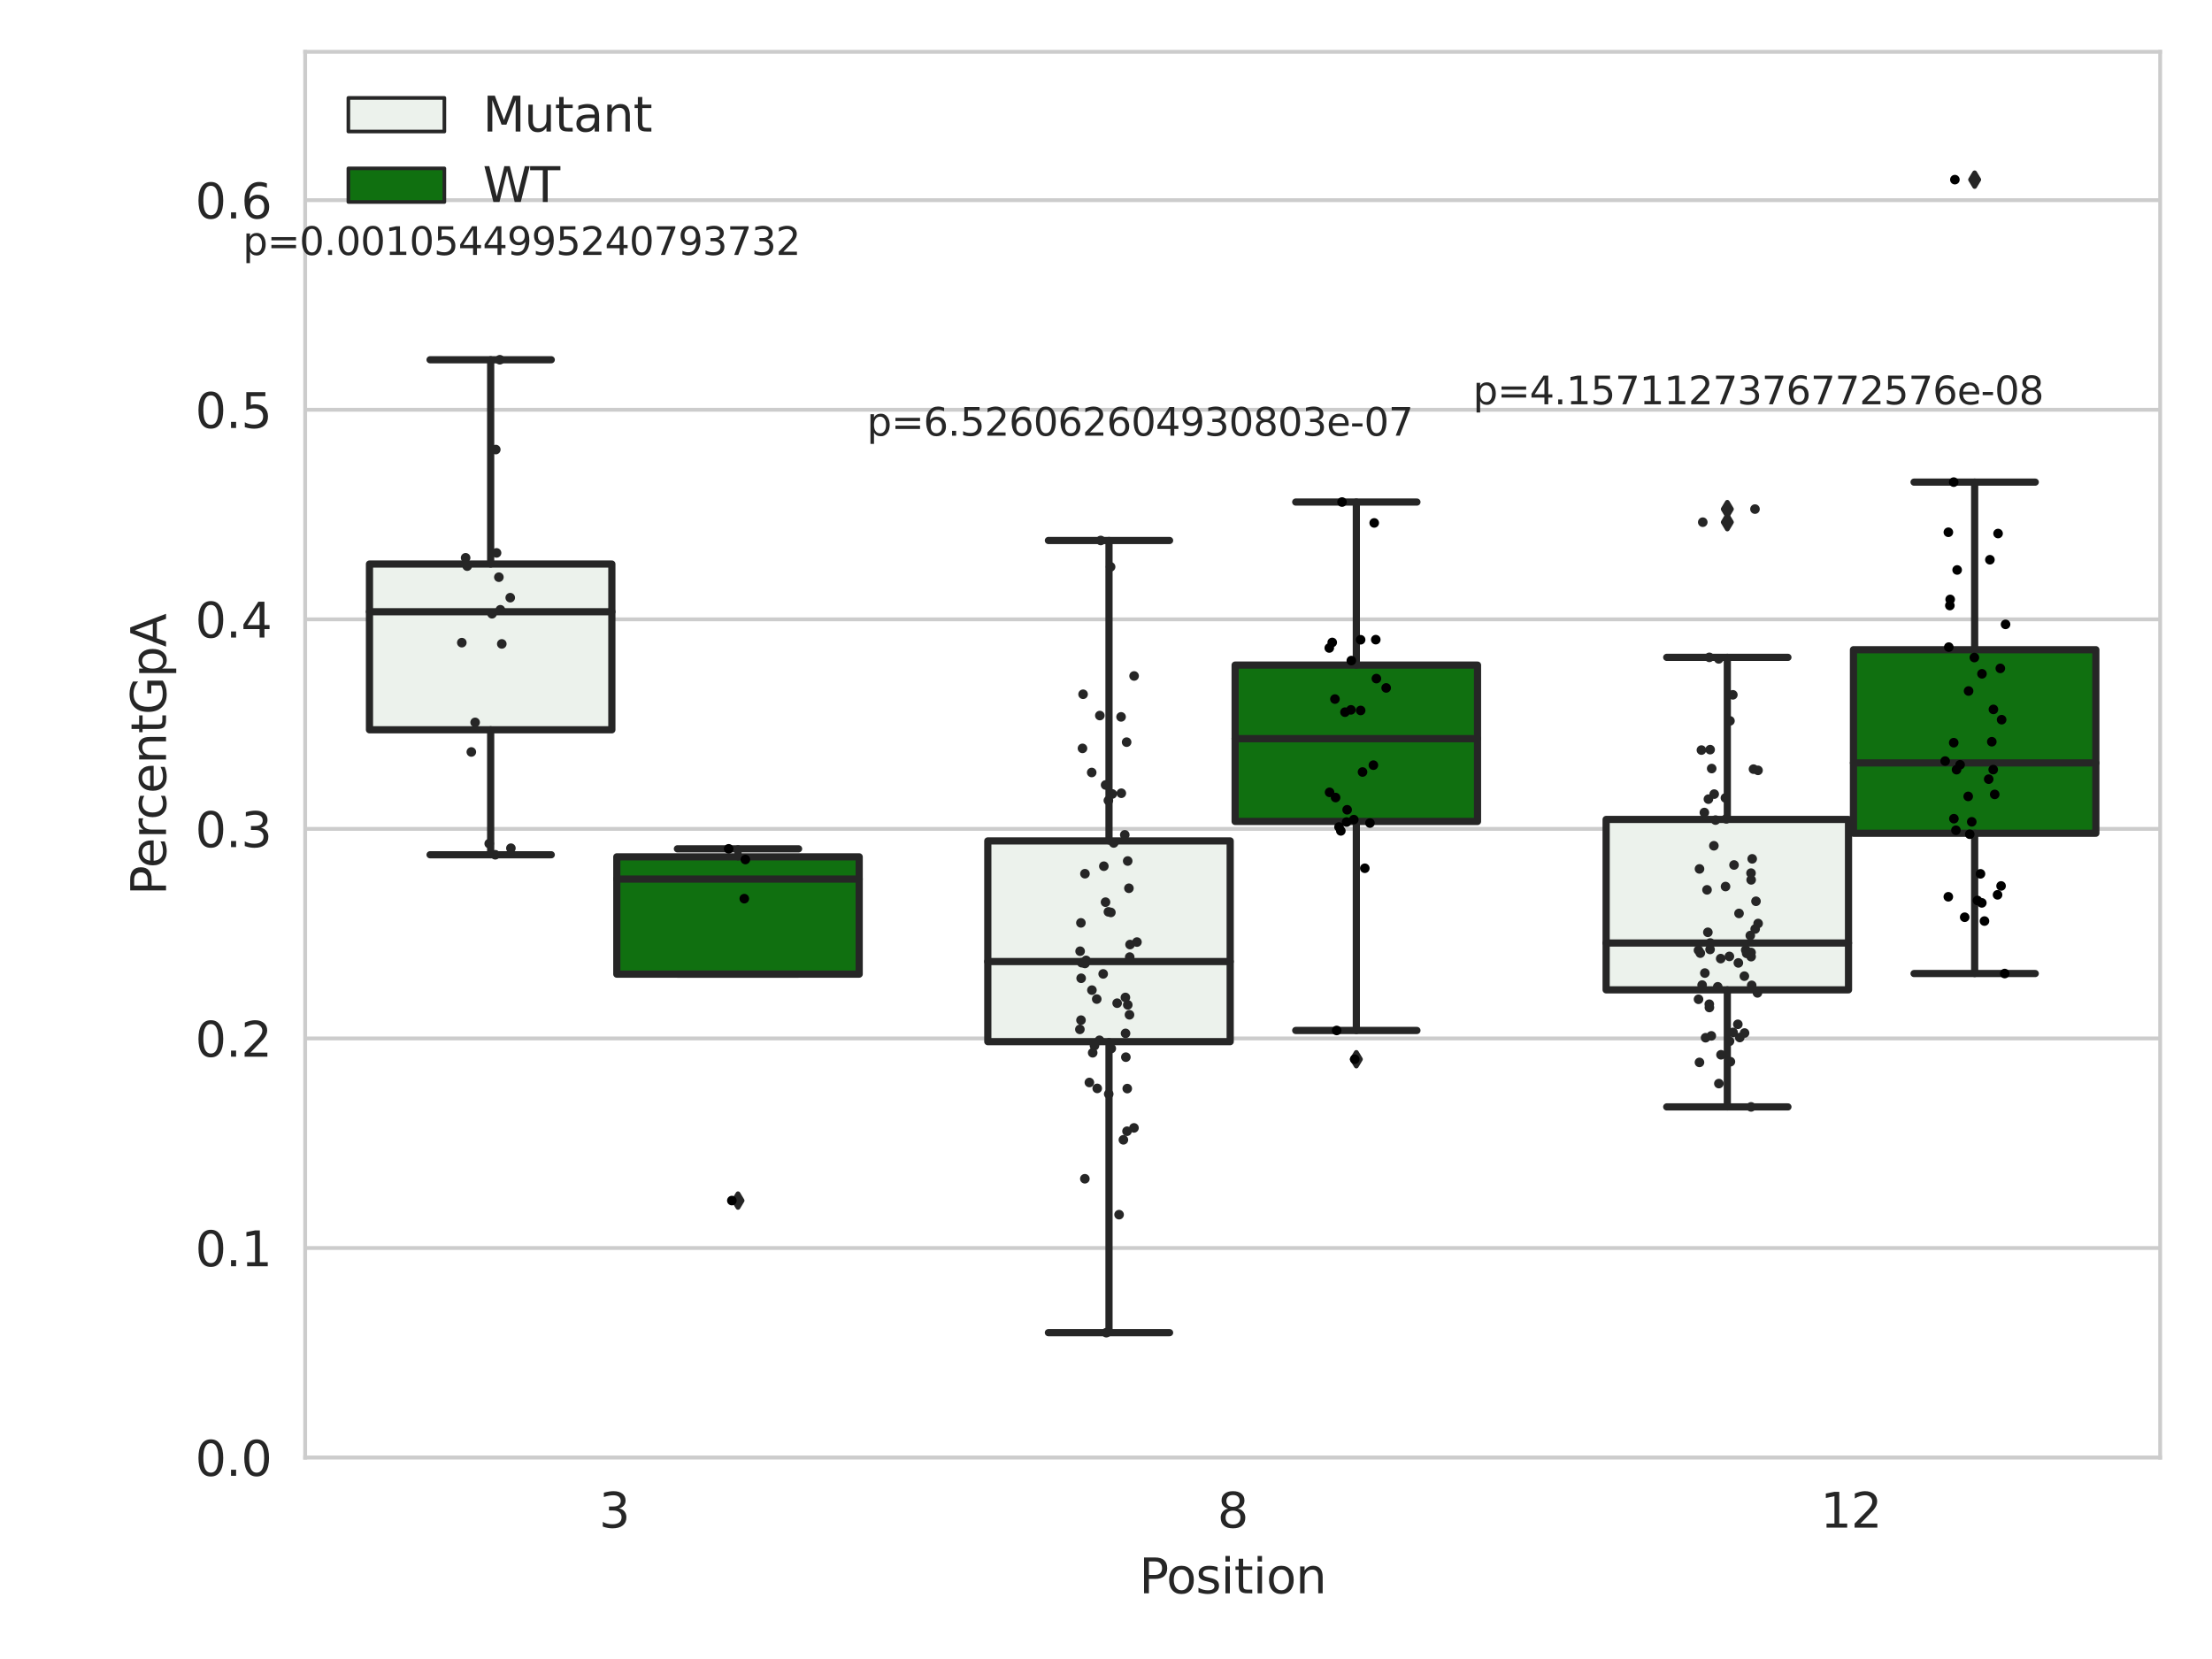 <?xml version="1.0" encoding="utf-8" standalone="no"?>
<!DOCTYPE svg PUBLIC "-//W3C//DTD SVG 1.1//EN"
  "http://www.w3.org/Graphics/SVG/1.1/DTD/svg11.dtd">
<svg xmlns:xlink="http://www.w3.org/1999/xlink" width="460.8pt" height="345.6pt" viewBox="0 0 460.8 345.6" xmlns="http://www.w3.org/2000/svg" version="1.1">
 <defs>
  <style type="text/css">*{stroke-linejoin: round; stroke-linecap: butt}</style>
 </defs>
 <g id="figure_1">
  <g id="patch_1">
   <path d="M 0 345.6 
L 460.8 345.6 
L 460.8 0 
L 0 0 
z
" style="fill: #ffffff"/>
  </g>
  <g id="axes_1">
   <g id="patch_2">
    <path d="M 63.571 303.64 
L 450 303.64 
L 450 10.8 
L 63.571 10.8 
z
" style="fill: #ffffff"/>
   </g>
   <g id="matplotlib.axis_1">
    <g id="xtick_1">
     <g id="text_1">
      <!-- 3 -->
      <g style="fill: #262626" transform="translate(124.795 318.238) scale(0.1 -0.1)">
       <defs>
        <path id="DejaVuSans-33" d="M 2597 2516 
Q 3050 2419 3304 2112 
Q 3559 1806 3559 1356 
Q 3559 666 3084 287 
Q 2609 -91 1734 -91 
Q 1441 -91 1130 -33 
Q 819 25 488 141 
L 488 750 
Q 750 597 1062 519 
Q 1375 441 1716 441 
Q 2309 441 2620 675 
Q 2931 909 2931 1356 
Q 2931 1769 2642 2001 
Q 2353 2234 1838 2234 
L 1294 2234 
L 1294 2753 
L 1863 2753 
Q 2328 2753 2575 2939 
Q 2822 3125 2822 3475 
Q 2822 3834 2567 4026 
Q 2313 4219 1838 4219 
Q 1578 4219 1281 4162 
Q 984 4106 628 3988 
L 628 4550 
Q 988 4650 1302 4700 
Q 1616 4750 1894 4750 
Q 2613 4750 3031 4423 
Q 3450 4097 3450 3541 
Q 3450 3153 3228 2886 
Q 3006 2619 2597 2516 
z
" transform="scale(0.016)"/>
       </defs>
       <use xlink:href="#DejaVuSans-33"/>
      </g>
     </g>
    </g>
    <g id="xtick_2">
     <g id="text_2">
      <!-- 8 -->
      <g style="fill: #262626" transform="translate(253.604 318.238) scale(0.1 -0.1)">
       <defs>
        <path id="DejaVuSans-38" d="M 2034 2216 
Q 1584 2216 1326 1975 
Q 1069 1734 1069 1313 
Q 1069 891 1326 650 
Q 1584 409 2034 409 
Q 2484 409 2743 651 
Q 3003 894 3003 1313 
Q 3003 1734 2745 1975 
Q 2488 2216 2034 2216 
z
M 1403 2484 
Q 997 2584 770 2862 
Q 544 3141 544 3541 
Q 544 4100 942 4425 
Q 1341 4750 2034 4750 
Q 2731 4750 3128 4425 
Q 3525 4100 3525 3541 
Q 3525 3141 3298 2862 
Q 3072 2584 2669 2484 
Q 3125 2378 3379 2068 
Q 3634 1759 3634 1313 
Q 3634 634 3220 271 
Q 2806 -91 2034 -91 
Q 1263 -91 848 271 
Q 434 634 434 1313 
Q 434 1759 690 2068 
Q 947 2378 1403 2484 
z
M 1172 3481 
Q 1172 3119 1398 2916 
Q 1625 2713 2034 2713 
Q 2441 2713 2670 2916 
Q 2900 3119 2900 3481 
Q 2900 3844 2670 4047 
Q 2441 4250 2034 4250 
Q 1625 4250 1398 4047 
Q 1172 3844 1172 3481 
z
" transform="scale(0.016)"/>
       </defs>
       <use xlink:href="#DejaVuSans-38"/>
      </g>
     </g>
    </g>
    <g id="xtick_3">
     <g id="text_3">
      <!-- 12 -->
      <g style="fill: #262626" transform="translate(379.233 318.238) scale(0.1 -0.1)">
       <defs>
        <path id="DejaVuSans-31" d="M 794 531 
L 1825 531 
L 1825 4091 
L 703 3866 
L 703 4441 
L 1819 4666 
L 2450 4666 
L 2450 531 
L 3481 531 
L 3481 0 
L 794 0 
L 794 531 
z
" transform="scale(0.016)"/>
        <path id="DejaVuSans-32" d="M 1228 531 
L 3431 531 
L 3431 0 
L 469 0 
L 469 531 
Q 828 903 1448 1529 
Q 2069 2156 2228 2338 
Q 2531 2678 2651 2914 
Q 2772 3150 2772 3378 
Q 2772 3750 2511 3984 
Q 2250 4219 1831 4219 
Q 1534 4219 1204 4116 
Q 875 4013 500 3803 
L 500 4441 
Q 881 4594 1212 4672 
Q 1544 4750 1819 4750 
Q 2544 4750 2975 4387 
Q 3406 4025 3406 3419 
Q 3406 3131 3298 2873 
Q 3191 2616 2906 2266 
Q 2828 2175 2409 1742 
Q 1991 1309 1228 531 
z
" transform="scale(0.016)"/>
       </defs>
       <use xlink:href="#DejaVuSans-31"/>
       <use xlink:href="#DejaVuSans-32" x="63.623"/>
      </g>
     </g>
    </g>
    <g id="text_4">
     <!-- Position -->
     <g style="fill: #262626" transform="translate(237.322 331.917) scale(0.1 -0.1)">
      <defs>
       <path id="DejaVuSans-50" d="M 1259 4147 
L 1259 2394 
L 2053 2394 
Q 2494 2394 2734 2622 
Q 2975 2850 2975 3272 
Q 2975 3691 2734 3919 
Q 2494 4147 2053 4147 
L 1259 4147 
z
M 628 4666 
L 2053 4666 
Q 2838 4666 3239 4311 
Q 3641 3956 3641 3272 
Q 3641 2581 3239 2228 
Q 2838 1875 2053 1875 
L 1259 1875 
L 1259 0 
L 628 0 
L 628 4666 
z
" transform="scale(0.016)"/>
       <path id="DejaVuSans-6f" d="M 1959 3097 
Q 1497 3097 1228 2736 
Q 959 2375 959 1747 
Q 959 1119 1226 758 
Q 1494 397 1959 397 
Q 2419 397 2687 759 
Q 2956 1122 2956 1747 
Q 2956 2369 2687 2733 
Q 2419 3097 1959 3097 
z
M 1959 3584 
Q 2709 3584 3137 3096 
Q 3566 2609 3566 1747 
Q 3566 888 3137 398 
Q 2709 -91 1959 -91 
Q 1206 -91 779 398 
Q 353 888 353 1747 
Q 353 2609 779 3096 
Q 1206 3584 1959 3584 
z
" transform="scale(0.016)"/>
       <path id="DejaVuSans-73" d="M 2834 3397 
L 2834 2853 
Q 2591 2978 2328 3040 
Q 2066 3103 1784 3103 
Q 1356 3103 1142 2972 
Q 928 2841 928 2578 
Q 928 2378 1081 2264 
Q 1234 2150 1697 2047 
L 1894 2003 
Q 2506 1872 2764 1633 
Q 3022 1394 3022 966 
Q 3022 478 2636 193 
Q 2250 -91 1575 -91 
Q 1294 -91 989 -36 
Q 684 19 347 128 
L 347 722 
Q 666 556 975 473 
Q 1284 391 1588 391 
Q 1994 391 2212 530 
Q 2431 669 2431 922 
Q 2431 1156 2273 1281 
Q 2116 1406 1581 1522 
L 1381 1569 
Q 847 1681 609 1914 
Q 372 2147 372 2553 
Q 372 3047 722 3315 
Q 1072 3584 1716 3584 
Q 2034 3584 2315 3537 
Q 2597 3491 2834 3397 
z
" transform="scale(0.016)"/>
       <path id="DejaVuSans-69" d="M 603 3500 
L 1178 3500 
L 1178 0 
L 603 0 
L 603 3500 
z
M 603 4863 
L 1178 4863 
L 1178 4134 
L 603 4134 
L 603 4863 
z
" transform="scale(0.016)"/>
       <path id="DejaVuSans-74" d="M 1172 4494 
L 1172 3500 
L 2356 3500 
L 2356 3053 
L 1172 3053 
L 1172 1153 
Q 1172 725 1289 603 
Q 1406 481 1766 481 
L 2356 481 
L 2356 0 
L 1766 0 
Q 1100 0 847 248 
Q 594 497 594 1153 
L 594 3053 
L 172 3053 
L 172 3500 
L 594 3500 
L 594 4494 
L 1172 4494 
z
" transform="scale(0.016)"/>
       <path id="DejaVuSans-6e" d="M 3513 2113 
L 3513 0 
L 2938 0 
L 2938 2094 
Q 2938 2591 2744 2837 
Q 2550 3084 2163 3084 
Q 1697 3084 1428 2787 
Q 1159 2491 1159 1978 
L 1159 0 
L 581 0 
L 581 3500 
L 1159 3500 
L 1159 2956 
Q 1366 3272 1645 3428 
Q 1925 3584 2291 3584 
Q 2894 3584 3203 3211 
Q 3513 2838 3513 2113 
z
" transform="scale(0.016)"/>
      </defs>
      <use xlink:href="#DejaVuSans-50"/>
      <use xlink:href="#DejaVuSans-6f" x="56.678"/>
      <use xlink:href="#DejaVuSans-73" x="117.859"/>
      <use xlink:href="#DejaVuSans-69" x="169.959"/>
      <use xlink:href="#DejaVuSans-74" x="197.742"/>
      <use xlink:href="#DejaVuSans-69" x="236.951"/>
      <use xlink:href="#DejaVuSans-6f" x="264.734"/>
      <use xlink:href="#DejaVuSans-6e" x="325.916"/>
     </g>
    </g>
   </g>
   <g id="matplotlib.axis_2">
    <g id="ytick_1">
     <g id="line2d_1">
      <path d="M 63.571 303.64 
L 450 303.64 
" clip-path="url(#pd34f362d8b)" style="fill: none; stroke: #cccccc; stroke-width: 0.8; stroke-linecap: round"/>
     </g>
     <g id="text_5">
      <!-- 0.0 -->
      <g style="fill: #262626" transform="translate(40.668 307.439) scale(0.1 -0.1)">
       <defs>
        <path id="DejaVuSans-30" d="M 2034 4250 
Q 1547 4250 1301 3770 
Q 1056 3291 1056 2328 
Q 1056 1369 1301 889 
Q 1547 409 2034 409 
Q 2525 409 2770 889 
Q 3016 1369 3016 2328 
Q 3016 3291 2770 3770 
Q 2525 4250 2034 4250 
z
M 2034 4750 
Q 2819 4750 3233 4129 
Q 3647 3509 3647 2328 
Q 3647 1150 3233 529 
Q 2819 -91 2034 -91 
Q 1250 -91 836 529 
Q 422 1150 422 2328 
Q 422 3509 836 4129 
Q 1250 4750 2034 4750 
z
" transform="scale(0.016)"/>
        <path id="DejaVuSans-2e" d="M 684 794 
L 1344 794 
L 1344 0 
L 684 0 
L 684 794 
z
" transform="scale(0.016)"/>
       </defs>
       <use xlink:href="#DejaVuSans-30"/>
       <use xlink:href="#DejaVuSans-2e" x="63.623"/>
       <use xlink:href="#DejaVuSans-30" x="95.41"/>
      </g>
     </g>
    </g>
    <g id="ytick_2">
     <g id="line2d_2">
      <path d="M 63.571 259.984 
L 450 259.984 
" clip-path="url(#pd34f362d8b)" style="fill: none; stroke: #cccccc; stroke-width: 0.8; stroke-linecap: round"/>
     </g>
     <g id="text_6">
      <!-- 0.1 -->
      <g style="fill: #262626" transform="translate(40.668 263.783) scale(0.1 -0.1)">
       <use xlink:href="#DejaVuSans-30"/>
       <use xlink:href="#DejaVuSans-2e" x="63.623"/>
       <use xlink:href="#DejaVuSans-31" x="95.41"/>
      </g>
     </g>
    </g>
    <g id="ytick_3">
     <g id="line2d_3">
      <path d="M 63.571 216.328 
L 450 216.328 
" clip-path="url(#pd34f362d8b)" style="fill: none; stroke: #cccccc; stroke-width: 0.8; stroke-linecap: round"/>
     </g>
     <g id="text_7">
      <!-- 0.2 -->
      <g style="fill: #262626" transform="translate(40.668 220.127) scale(0.1 -0.1)">
       <use xlink:href="#DejaVuSans-30"/>
       <use xlink:href="#DejaVuSans-2e" x="63.623"/>
       <use xlink:href="#DejaVuSans-32" x="95.41"/>
      </g>
     </g>
    </g>
    <g id="ytick_4">
     <g id="line2d_4">
      <path d="M 63.571 172.671 
L 450 172.671 
" clip-path="url(#pd34f362d8b)" style="fill: none; stroke: #cccccc; stroke-width: 0.8; stroke-linecap: round"/>
     </g>
     <g id="text_8">
      <!-- 0.3 -->
      <g style="fill: #262626" transform="translate(40.668 176.47) scale(0.1 -0.1)">
       <use xlink:href="#DejaVuSans-30"/>
       <use xlink:href="#DejaVuSans-2e" x="63.623"/>
       <use xlink:href="#DejaVuSans-33" x="95.41"/>
      </g>
     </g>
    </g>
    <g id="ytick_5">
     <g id="line2d_5">
      <path d="M 63.571 129.015 
L 450 129.015 
" clip-path="url(#pd34f362d8b)" style="fill: none; stroke: #cccccc; stroke-width: 0.8; stroke-linecap: round"/>
     </g>
     <g id="text_9">
      <!-- 0.4 -->
      <g style="fill: #262626" transform="translate(40.668 132.814) scale(0.1 -0.1)">
       <defs>
        <path id="DejaVuSans-34" d="M 2419 4116 
L 825 1625 
L 2419 1625 
L 2419 4116 
z
M 2253 4666 
L 3047 4666 
L 3047 1625 
L 3713 1625 
L 3713 1100 
L 3047 1100 
L 3047 0 
L 2419 0 
L 2419 1100 
L 313 1100 
L 313 1709 
L 2253 4666 
z
" transform="scale(0.016)"/>
       </defs>
       <use xlink:href="#DejaVuSans-30"/>
       <use xlink:href="#DejaVuSans-2e" x="63.623"/>
       <use xlink:href="#DejaVuSans-34" x="95.41"/>
      </g>
     </g>
    </g>
    <g id="ytick_6">
     <g id="line2d_6">
      <path d="M 63.571 85.359 
L 450 85.359 
" clip-path="url(#pd34f362d8b)" style="fill: none; stroke: #cccccc; stroke-width: 0.8; stroke-linecap: round"/>
     </g>
     <g id="text_10">
      <!-- 0.5 -->
      <g style="fill: #262626" transform="translate(40.668 89.158) scale(0.1 -0.1)">
       <defs>
        <path id="DejaVuSans-35" d="M 691 4666 
L 3169 4666 
L 3169 4134 
L 1269 4134 
L 1269 2991 
Q 1406 3038 1543 3061 
Q 1681 3084 1819 3084 
Q 2600 3084 3056 2656 
Q 3513 2228 3513 1497 
Q 3513 744 3044 326 
Q 2575 -91 1722 -91 
Q 1428 -91 1123 -41 
Q 819 9 494 109 
L 494 744 
Q 775 591 1075 516 
Q 1375 441 1709 441 
Q 2250 441 2565 725 
Q 2881 1009 2881 1497 
Q 2881 1984 2565 2268 
Q 2250 2553 1709 2553 
Q 1456 2553 1204 2497 
Q 953 2441 691 2322 
L 691 4666 
z
" transform="scale(0.016)"/>
       </defs>
       <use xlink:href="#DejaVuSans-30"/>
       <use xlink:href="#DejaVuSans-2e" x="63.623"/>
       <use xlink:href="#DejaVuSans-35" x="95.41"/>
      </g>
     </g>
    </g>
    <g id="ytick_7">
     <g id="line2d_7">
      <path d="M 63.571 41.703 
L 450 41.703 
" clip-path="url(#pd34f362d8b)" style="fill: none; stroke: #cccccc; stroke-width: 0.8; stroke-linecap: round"/>
     </g>
     <g id="text_11">
      <!-- 0.6 -->
      <g style="fill: #262626" transform="translate(40.668 45.502) scale(0.1 -0.1)">
       <defs>
        <path id="DejaVuSans-36" d="M 2113 2584 
Q 1688 2584 1439 2293 
Q 1191 2003 1191 1497 
Q 1191 994 1439 701 
Q 1688 409 2113 409 
Q 2538 409 2786 701 
Q 3034 994 3034 1497 
Q 3034 2003 2786 2293 
Q 2538 2584 2113 2584 
z
M 3366 4563 
L 3366 3988 
Q 3128 4100 2886 4159 
Q 2644 4219 2406 4219 
Q 1781 4219 1451 3797 
Q 1122 3375 1075 2522 
Q 1259 2794 1537 2939 
Q 1816 3084 2150 3084 
Q 2853 3084 3261 2657 
Q 3669 2231 3669 1497 
Q 3669 778 3244 343 
Q 2819 -91 2113 -91 
Q 1303 -91 875 529 
Q 447 1150 447 2328 
Q 447 3434 972 4092 
Q 1497 4750 2381 4750 
Q 2619 4750 2861 4703 
Q 3103 4656 3366 4563 
z
" transform="scale(0.016)"/>
       </defs>
       <use xlink:href="#DejaVuSans-30"/>
       <use xlink:href="#DejaVuSans-2e" x="63.623"/>
       <use xlink:href="#DejaVuSans-36" x="95.41"/>
      </g>
     </g>
    </g>
    <g id="text_12">
     <!-- PercentGpA -->
     <g style="fill: #262626" transform="translate(34.588 186.497) rotate(-90) scale(0.1 -0.1)">
      <defs>
       <path id="DejaVuSans-65" d="M 3597 1894 
L 3597 1613 
L 953 1613 
Q 991 1019 1311 708 
Q 1631 397 2203 397 
Q 2534 397 2845 478 
Q 3156 559 3463 722 
L 3463 178 
Q 3153 47 2828 -22 
Q 2503 -91 2169 -91 
Q 1331 -91 842 396 
Q 353 884 353 1716 
Q 353 2575 817 3079 
Q 1281 3584 2069 3584 
Q 2775 3584 3186 3129 
Q 3597 2675 3597 1894 
z
M 3022 2063 
Q 3016 2534 2758 2815 
Q 2500 3097 2075 3097 
Q 1594 3097 1305 2825 
Q 1016 2553 972 2059 
L 3022 2063 
z
" transform="scale(0.016)"/>
       <path id="DejaVuSans-72" d="M 2631 2963 
Q 2534 3019 2420 3045 
Q 2306 3072 2169 3072 
Q 1681 3072 1420 2755 
Q 1159 2438 1159 1844 
L 1159 0 
L 581 0 
L 581 3500 
L 1159 3500 
L 1159 2956 
Q 1341 3275 1631 3429 
Q 1922 3584 2338 3584 
Q 2397 3584 2469 3576 
Q 2541 3569 2628 3553 
L 2631 2963 
z
" transform="scale(0.016)"/>
       <path id="DejaVuSans-63" d="M 3122 3366 
L 3122 2828 
Q 2878 2963 2633 3030 
Q 2388 3097 2138 3097 
Q 1578 3097 1268 2742 
Q 959 2388 959 1747 
Q 959 1106 1268 751 
Q 1578 397 2138 397 
Q 2388 397 2633 464 
Q 2878 531 3122 666 
L 3122 134 
Q 2881 22 2623 -34 
Q 2366 -91 2075 -91 
Q 1284 -91 818 406 
Q 353 903 353 1747 
Q 353 2603 823 3093 
Q 1294 3584 2113 3584 
Q 2378 3584 2631 3529 
Q 2884 3475 3122 3366 
z
" transform="scale(0.016)"/>
       <path id="DejaVuSans-47" d="M 3809 666 
L 3809 1919 
L 2778 1919 
L 2778 2438 
L 4434 2438 
L 4434 434 
Q 4069 175 3628 42 
Q 3188 -91 2688 -91 
Q 1594 -91 976 548 
Q 359 1188 359 2328 
Q 359 3472 976 4111 
Q 1594 4750 2688 4750 
Q 3144 4750 3555 4637 
Q 3966 4525 4313 4306 
L 4313 3634 
Q 3963 3931 3569 4081 
Q 3175 4231 2741 4231 
Q 1884 4231 1454 3753 
Q 1025 3275 1025 2328 
Q 1025 1384 1454 906 
Q 1884 428 2741 428 
Q 3075 428 3337 486 
Q 3600 544 3809 666 
z
" transform="scale(0.016)"/>
       <path id="DejaVuSans-70" d="M 1159 525 
L 1159 -1331 
L 581 -1331 
L 581 3500 
L 1159 3500 
L 1159 2969 
Q 1341 3281 1617 3432 
Q 1894 3584 2278 3584 
Q 2916 3584 3314 3078 
Q 3713 2572 3713 1747 
Q 3713 922 3314 415 
Q 2916 -91 2278 -91 
Q 1894 -91 1617 61 
Q 1341 213 1159 525 
z
M 3116 1747 
Q 3116 2381 2855 2742 
Q 2594 3103 2138 3103 
Q 1681 3103 1420 2742 
Q 1159 2381 1159 1747 
Q 1159 1113 1420 752 
Q 1681 391 2138 391 
Q 2594 391 2855 752 
Q 3116 1113 3116 1747 
z
" transform="scale(0.016)"/>
       <path id="DejaVuSans-41" d="M 2188 4044 
L 1331 1722 
L 3047 1722 
L 2188 4044 
z
M 1831 4666 
L 2547 4666 
L 4325 0 
L 3669 0 
L 3244 1197 
L 1141 1197 
L 716 0 
L 50 0 
L 1831 4666 
z
" transform="scale(0.016)"/>
      </defs>
      <use xlink:href="#DejaVuSans-50"/>
      <use xlink:href="#DejaVuSans-65" x="56.678"/>
      <use xlink:href="#DejaVuSans-72" x="118.201"/>
      <use xlink:href="#DejaVuSans-63" x="157.064"/>
      <use xlink:href="#DejaVuSans-65" x="212.045"/>
      <use xlink:href="#DejaVuSans-6e" x="273.568"/>
      <use xlink:href="#DejaVuSans-74" x="336.947"/>
      <use xlink:href="#DejaVuSans-47" x="376.156"/>
      <use xlink:href="#DejaVuSans-70" x="453.646"/>
      <use xlink:href="#DejaVuSans-41" x="517.123"/>
     </g>
    </g>
   </g>
   <g id="patch_3">
    <path d="M 76.967 152.028 
L 127.461 152.028 
L 127.461 117.502 
L 76.967 117.502 
L 76.967 152.028 
z
" clip-path="url(#pd34f362d8b)" style="fill: #ecf2ec; stroke: #262626; stroke-width: 1.5; stroke-linejoin: miter"/>
   </g>
   <g id="patch_4">
    <path d="M 128.491 202.931 
L 178.985 202.931 
L 178.985 178.495 
L 128.491 178.495 
L 128.491 202.931 
z
" clip-path="url(#pd34f362d8b)" style="fill: #107010; stroke: #262626; stroke-width: 1.5; stroke-linejoin: miter"/>
   </g>
   <g id="patch_5">
    <path d="M 205.777 216.992 
L 256.27 216.992 
L 256.27 175.178 
L 205.777 175.178 
L 205.777 216.992 
z
" clip-path="url(#pd34f362d8b)" style="fill: #ecf2ec; stroke: #262626; stroke-width: 1.5; stroke-linejoin: miter"/>
   </g>
   <g id="patch_6">
    <path d="M 257.301 171.122 
L 307.794 171.122 
L 307.794 138.551 
L 257.301 138.551 
L 257.301 171.122 
z
" clip-path="url(#pd34f362d8b)" style="fill: #107010; stroke: #262626; stroke-width: 1.5; stroke-linejoin: miter"/>
   </g>
   <g id="patch_7">
    <path d="M 334.587 206.201 
L 385.08 206.201 
L 385.08 170.709 
L 334.587 170.709 
L 334.587 206.201 
z
" clip-path="url(#pd34f362d8b)" style="fill: #ecf2ec; stroke: #262626; stroke-width: 1.5; stroke-linejoin: miter"/>
   </g>
   <g id="patch_8">
    <path d="M 386.11 173.576 
L 436.604 173.576 
L 436.604 135.348 
L 386.11 135.348 
L 386.11 173.576 
z
" clip-path="url(#pd34f362d8b)" style="fill: #107010; stroke: #262626; stroke-width: 1.5; stroke-linejoin: miter"/>
   </g>
   <g id="patch_9">
    <path d="M 127.976 303.64 
L 127.976 303.64 
L 127.976 303.64 
L 127.976 303.64 
z
" clip-path="url(#pd34f362d8b)" style="fill: #ecf2ec; stroke: #262626; stroke-width: 0.75; stroke-linejoin: miter"/>
   </g>
   <g id="patch_10">
    <path d="M 127.976 303.64 
L 127.976 303.64 
L 127.976 303.64 
L 127.976 303.64 
z
" clip-path="url(#pd34f362d8b)" style="fill: #107010; stroke: #262626; stroke-width: 0.75; stroke-linejoin: miter"/>
   </g>
   <g id="PathCollection_1"/>
   <g id="PathCollection_2"/>
   <g id="line2d_8">
    <path d="M 102.214 152.028 
L 102.214 178.062 
" clip-path="url(#pd34f362d8b)" style="fill: none; stroke: #262626; stroke-width: 1.5; stroke-linecap: round"/>
   </g>
   <g id="line2d_9">
    <path d="M 102.214 117.502 
L 102.214 74.942 
" clip-path="url(#pd34f362d8b)" style="fill: none; stroke: #262626; stroke-width: 1.5; stroke-linecap: round"/>
   </g>
   <g id="line2d_10">
    <path d="M 89.591 178.062 
L 114.837 178.062 
" clip-path="url(#pd34f362d8b)" style="fill: none; stroke: #262626; stroke-width: 1.5; stroke-linecap: round"/>
   </g>
   <g id="line2d_11">
    <path d="M 89.591 74.942 
L 114.837 74.942 
" clip-path="url(#pd34f362d8b)" style="fill: none; stroke: #262626; stroke-width: 1.5; stroke-linecap: round"/>
   </g>
   <g id="line2d_12"/>
   <g id="line2d_13">
    <path d="M 153.738 202.931 
L 153.738 202.931 
" clip-path="url(#pd34f362d8b)" style="fill: none; stroke: #262626; stroke-width: 1.5; stroke-linecap: round"/>
   </g>
   <g id="line2d_14">
    <path d="M 153.738 178.495 
L 153.738 176.823 
" clip-path="url(#pd34f362d8b)" style="fill: none; stroke: #262626; stroke-width: 1.5; stroke-linecap: round"/>
   </g>
   <g id="line2d_15">
    <path d="M 141.115 202.931 
L 166.361 202.931 
" clip-path="url(#pd34f362d8b)" style="fill: none; stroke: #262626; stroke-width: 1.5; stroke-linecap: round"/>
   </g>
   <g id="line2d_16">
    <path d="M 141.115 176.823 
L 166.361 176.823 
" clip-path="url(#pd34f362d8b)" style="fill: none; stroke: #262626; stroke-width: 1.5; stroke-linecap: round"/>
   </g>
   <g id="line2d_17">
    <defs>
     <path id="m7495d011e6" d="M -0 1.414 
L 0.849 0 
L 0 -1.414 
L -0.849 -0 
z
" style="stroke: #262626; stroke-linejoin: miter"/>
    </defs>
    <g clip-path="url(#pd34f362d8b)">
     <use xlink:href="#m7495d011e6" x="153.738" y="250.102" style="fill: #262626; stroke: #262626; stroke-linejoin: miter"/>
    </g>
   </g>
   <g id="line2d_18">
    <path d="M 231.024 216.992 
L 231.024 277.617 
" clip-path="url(#pd34f362d8b)" style="fill: none; stroke: #262626; stroke-width: 1.5; stroke-linecap: round"/>
   </g>
   <g id="line2d_19">
    <path d="M 231.024 175.178 
L 231.024 112.593 
" clip-path="url(#pd34f362d8b)" style="fill: none; stroke: #262626; stroke-width: 1.5; stroke-linecap: round"/>
   </g>
   <g id="line2d_20">
    <path d="M 218.4 277.617 
L 243.647 277.617 
" clip-path="url(#pd34f362d8b)" style="fill: none; stroke: #262626; stroke-width: 1.5; stroke-linecap: round"/>
   </g>
   <g id="line2d_21">
    <path d="M 218.4 112.593 
L 243.647 112.593 
" clip-path="url(#pd34f362d8b)" style="fill: none; stroke: #262626; stroke-width: 1.5; stroke-linecap: round"/>
   </g>
   <g id="line2d_22"/>
   <g id="line2d_23">
    <path d="M 282.548 171.122 
L 282.548 214.665 
" clip-path="url(#pd34f362d8b)" style="fill: none; stroke: #262626; stroke-width: 1.5; stroke-linecap: round"/>
   </g>
   <g id="line2d_24">
    <path d="M 282.548 138.551 
L 282.548 104.586 
" clip-path="url(#pd34f362d8b)" style="fill: none; stroke: #262626; stroke-width: 1.5; stroke-linecap: round"/>
   </g>
   <g id="line2d_25">
    <path d="M 269.924 214.665 
L 295.171 214.665 
" clip-path="url(#pd34f362d8b)" style="fill: none; stroke: #262626; stroke-width: 1.5; stroke-linecap: round"/>
   </g>
   <g id="line2d_26">
    <path d="M 269.924 104.586 
L 295.171 104.586 
" clip-path="url(#pd34f362d8b)" style="fill: none; stroke: #262626; stroke-width: 1.5; stroke-linecap: round"/>
   </g>
   <g id="line2d_27">
    <g clip-path="url(#pd34f362d8b)">
     <use xlink:href="#m7495d011e6" x="282.548" y="220.656" style="fill: #262626; stroke: #262626; stroke-linejoin: miter"/>
    </g>
   </g>
   <g id="line2d_28">
    <path d="M 359.833 206.201 
L 359.833 230.587 
" clip-path="url(#pd34f362d8b)" style="fill: none; stroke: #262626; stroke-width: 1.5; stroke-linecap: round"/>
   </g>
   <g id="line2d_29">
    <path d="M 359.833 170.709 
L 359.833 136.94 
" clip-path="url(#pd34f362d8b)" style="fill: none; stroke: #262626; stroke-width: 1.5; stroke-linecap: round"/>
   </g>
   <g id="line2d_30">
    <path d="M 347.21 230.587 
L 372.457 230.587 
" clip-path="url(#pd34f362d8b)" style="fill: none; stroke: #262626; stroke-width: 1.5; stroke-linecap: round"/>
   </g>
   <g id="line2d_31">
    <path d="M 347.21 136.94 
L 372.457 136.94 
" clip-path="url(#pd34f362d8b)" style="fill: none; stroke: #262626; stroke-width: 1.5; stroke-linecap: round"/>
   </g>
   <g id="line2d_32">
    <g clip-path="url(#pd34f362d8b)">
     <use xlink:href="#m7495d011e6" x="359.833" y="106.055" style="fill: #262626; stroke: #262626; stroke-linejoin: miter"/>
     <use xlink:href="#m7495d011e6" x="359.833" y="108.781" style="fill: #262626; stroke: #262626; stroke-linejoin: miter"/>
    </g>
   </g>
   <g id="line2d_33">
    <path d="M 411.357 173.576 
L 411.357 202.806 
" clip-path="url(#pd34f362d8b)" style="fill: none; stroke: #262626; stroke-width: 1.5; stroke-linecap: round"/>
   </g>
   <g id="line2d_34">
    <path d="M 411.357 135.348 
L 411.357 100.435 
" clip-path="url(#pd34f362d8b)" style="fill: none; stroke: #262626; stroke-width: 1.5; stroke-linecap: round"/>
   </g>
   <g id="line2d_35">
    <path d="M 398.734 202.806 
L 423.98 202.806 
" clip-path="url(#pd34f362d8b)" style="fill: none; stroke: #262626; stroke-width: 1.5; stroke-linecap: round"/>
   </g>
   <g id="line2d_36">
    <path d="M 398.734 100.435 
L 423.98 100.435 
" clip-path="url(#pd34f362d8b)" style="fill: none; stroke: #262626; stroke-width: 1.5; stroke-linecap: round"/>
   </g>
   <g id="line2d_37">
    <g clip-path="url(#pd34f362d8b)">
     <use xlink:href="#m7495d011e6" x="411.357" y="37.422" style="fill: #262626; stroke: #262626; stroke-linejoin: miter"/>
    </g>
   </g>
   <g id="line2d_38">
    <path d="M 76.967 127.441 
L 127.461 127.441 
" clip-path="url(#pd34f362d8b)" style="fill: none; stroke: #262626; stroke-width: 1.5; stroke-linecap: round"/>
   </g>
   <g id="line2d_39">
    <path d="M 128.491 183.129 
L 178.985 183.129 
" clip-path="url(#pd34f362d8b)" style="fill: none; stroke: #262626; stroke-width: 1.5; stroke-linecap: round"/>
   </g>
   <g id="line2d_40">
    <path d="M 205.777 200.307 
L 256.27 200.307 
" clip-path="url(#pd34f362d8b)" style="fill: none; stroke: #262626; stroke-width: 1.5; stroke-linecap: round"/>
   </g>
   <g id="line2d_41">
    <path d="M 257.301 153.876 
L 307.794 153.876 
" clip-path="url(#pd34f362d8b)" style="fill: none; stroke: #262626; stroke-width: 1.5; stroke-linecap: round"/>
   </g>
   <g id="line2d_42">
    <path d="M 334.587 196.447 
L 385.08 196.447 
" clip-path="url(#pd34f362d8b)" style="fill: none; stroke: #262626; stroke-width: 1.5; stroke-linecap: round"/>
   </g>
   <g id="line2d_43">
    <path d="M 386.11 158.931 
L 436.604 158.931 
" clip-path="url(#pd34f362d8b)" style="fill: none; stroke: #262626; stroke-width: 1.5; stroke-linecap: round"/>
   </g>
   <g id="patch_11">
    <path d="M 63.571 303.64 
L 63.571 10.8 
" style="fill: none; stroke: #cccccc; stroke-width: 0.8; stroke-linejoin: miter; stroke-linecap: square"/>
   </g>
   <g id="patch_12">
    <path d="M 450 303.64 
L 450 10.8 
" style="fill: none; stroke: #cccccc; stroke-width: 0.8; stroke-linejoin: miter; stroke-linecap: square"/>
   </g>
   <g id="patch_13">
    <path d="M 63.571 303.64 
L 450 303.64 
" style="fill: none; stroke: #cccccc; stroke-width: 0.8; stroke-linejoin: miter; stroke-linecap: square"/>
   </g>
   <g id="patch_14">
    <path d="M 63.571 10.8 
L 450 10.8 
" style="fill: none; stroke: #cccccc; stroke-width: 0.8; stroke-linejoin: miter; stroke-linecap: square"/>
   </g>
   <g id="PathCollection_3">
    <defs>
     <path id="C0_0_5b51e6a768" d="M 0 1 
C 0.265 1 0.52 0.895 0.707 0.707 
C 0.895 0.52 1 0.265 1 -0 
C 1 -0.265 0.895 -0.52 0.707 -0.707 
C 0.52 -0.895 0.265 -1 0 -1 
C -0.265 -1 -0.52 -0.895 -0.707 -0.707 
C -0.895 -0.52 -1 -0.265 -1 0 
C -1 0.265 -0.895 0.52 -0.707 0.707 
C -0.52 0.895 -0.265 1 0 1 
z
"/>
    </defs>
    <g clip-path="url(#pd34f362d8b)">
     <use xlink:href="#C0_0_5b51e6a768" x="104.119" y="74.942" style="fill: #262626"/>
    </g>
    <g clip-path="url(#pd34f362d8b)">
     <use xlink:href="#C0_0_5b51e6a768" x="102.5" y="127.857" style="fill: #262626"/>
    </g>
    <g clip-path="url(#pd34f362d8b)">
     <use xlink:href="#C0_0_5b51e6a768" x="104.532" y="134.137" style="fill: #262626"/>
    </g>
    <g clip-path="url(#pd34f362d8b)">
     <use xlink:href="#C0_0_5b51e6a768" x="103.44" y="115.178" style="fill: #262626"/>
    </g>
    <g clip-path="url(#pd34f362d8b)">
     <use xlink:href="#C0_0_5b51e6a768" x="96.204" y="133.877" style="fill: #262626"/>
    </g>
    <g clip-path="url(#pd34f362d8b)">
     <use xlink:href="#C0_0_5b51e6a768" x="103.924" y="120.237" style="fill: #262626"/>
    </g>
    <g clip-path="url(#pd34f362d8b)">
     <use xlink:href="#C0_0_5b51e6a768" x="96.996" y="116.2" style="fill: #262626"/>
    </g>
    <g clip-path="url(#pd34f362d8b)">
     <use xlink:href="#C0_0_5b51e6a768" x="98.186" y="156.648" style="fill: #262626"/>
    </g>
    <g clip-path="url(#pd34f362d8b)">
     <use xlink:href="#C0_0_5b51e6a768" x="104.235" y="127.025" style="fill: #262626"/>
    </g>
    <g clip-path="url(#pd34f362d8b)">
     <use xlink:href="#C0_0_5b51e6a768" x="103.171" y="178.062" style="fill: #262626"/>
    </g>
    <g clip-path="url(#pd34f362d8b)">
     <use xlink:href="#C0_0_5b51e6a768" x="106.29" y="124.505" style="fill: #262626"/>
    </g>
    <g clip-path="url(#pd34f362d8b)">
     <use xlink:href="#C0_0_5b51e6a768" x="103.282" y="93.651" style="fill: #262626"/>
    </g>
    <g clip-path="url(#pd34f362d8b)">
     <use xlink:href="#C0_0_5b51e6a768" x="98.979" y="150.488" style="fill: #262626"/>
    </g>
    <g clip-path="url(#pd34f362d8b)">
     <use xlink:href="#C0_0_5b51e6a768" x="101.912" y="175.74" style="fill: #262626"/>
    </g>
    <g clip-path="url(#pd34f362d8b)">
     <use xlink:href="#C0_0_5b51e6a768" x="97.325" y="117.935" style="fill: #262626"/>
    </g>
    <g clip-path="url(#pd34f362d8b)">
     <use xlink:href="#C0_0_5b51e6a768" x="106.428" y="176.695" style="fill: #262626"/>
    </g>
   </g>
   <g id="PathCollection_4">
    <defs>
     <path id="C1_0_d674075282" d="M 0 1 
C 0.265 1 0.52 0.895 0.707 0.707 
C 0.895 0.52 1 0.265 1 -0 
C 1 -0.265 0.895 -0.52 0.707 -0.707 
C 0.52 -0.895 0.265 -1 0 -1 
C -0.265 -1 -0.52 -0.895 -0.707 -0.707 
C -0.895 -0.52 -1 -0.265 -1 0 
C -1 0.265 -0.895 0.52 -0.707 0.707 
C -0.52 0.895 -0.265 1 0 1 
z
"/>
    </defs>
    <g clip-path="url(#pd34f362d8b)">
     <use xlink:href="#C1_0_d674075282" x="151.795" y="176.823"/>
    </g>
    <g clip-path="url(#pd34f362d8b)">
     <use xlink:href="#C1_0_d674075282" x="155.049" y="187.207"/>
    </g>
    <g clip-path="url(#pd34f362d8b)">
     <use xlink:href="#C1_0_d674075282" x="155.276" y="179.052"/>
    </g>
    <g clip-path="url(#pd34f362d8b)">
     <use xlink:href="#C1_0_d674075282" x="152.458" y="250.102"/>
    </g>
   </g>
   <g id="PathCollection_5">
    <defs>
     <path id="C2_0_54090fa809" d="M 0 1 
C 0.265 1 0.52 0.895 0.707 0.707 
C 0.895 0.52 1 0.265 1 -0 
C 1 -0.265 0.895 -0.52 0.707 -0.707 
C 0.52 -0.895 0.265 -1 0 -1 
C -0.265 -1 -0.52 -0.895 -0.707 -0.707 
C -0.895 -0.52 -1 -0.265 -1 0 
C -1 0.265 -0.895 0.52 -0.707 0.707 
C -0.52 0.895 -0.265 1 0 1 
z
"/>
    </defs>
    <g clip-path="url(#pd34f362d8b)">
     <use xlink:href="#C2_0_54090fa809" x="234.311" y="173.91" style="fill: #262626"/>
    </g>
    <g clip-path="url(#pd34f362d8b)">
     <use xlink:href="#C2_0_54090fa809" x="230.896" y="166.762" style="fill: #262626"/>
    </g>
    <g clip-path="url(#pd34f362d8b)">
     <use xlink:href="#C2_0_54090fa809" x="230.301" y="187.938" style="fill: #262626"/>
    </g>
    <g clip-path="url(#pd34f362d8b)">
     <use xlink:href="#C2_0_54090fa809" x="236.229" y="234.961" style="fill: #262626"/>
    </g>
    <g clip-path="url(#pd34f362d8b)">
     <use xlink:href="#C2_0_54090fa809" x="231.706" y="165.394" style="fill: #262626"/>
    </g>
    <g clip-path="url(#pd34f362d8b)">
     <use xlink:href="#C2_0_54090fa809" x="230.314" y="163.524" style="fill: #262626"/>
    </g>
    <g clip-path="url(#pd34f362d8b)">
     <use xlink:href="#C2_0_54090fa809" x="234.697" y="154.603" style="fill: #262626"/>
    </g>
    <g clip-path="url(#pd34f362d8b)">
     <use xlink:href="#C2_0_54090fa809" x="226.937" y="225.501" style="fill: #262626"/>
    </g>
    <g clip-path="url(#pd34f362d8b)">
     <use xlink:href="#C2_0_54090fa809" x="233.591" y="165.244" style="fill: #262626"/>
    </g>
    <g clip-path="url(#pd34f362d8b)">
     <use xlink:href="#C2_0_54090fa809" x="226.015" y="182.011" style="fill: #262626"/>
    </g>
    <g clip-path="url(#pd34f362d8b)">
     <use xlink:href="#C2_0_54090fa809" x="225.174" y="192.251" style="fill: #262626"/>
    </g>
    <g clip-path="url(#pd34f362d8b)">
     <use xlink:href="#C2_0_54090fa809" x="226.029" y="200.698" style="fill: #262626"/>
    </g>
    <g clip-path="url(#pd34f362d8b)">
     <use xlink:href="#C2_0_54090fa809" x="230.967" y="227.905" style="fill: #262626"/>
    </g>
    <g clip-path="url(#pd34f362d8b)">
     <use xlink:href="#C2_0_54090fa809" x="234.473" y="215.27" style="fill: #262626"/>
    </g>
    <g clip-path="url(#pd34f362d8b)">
     <use xlink:href="#C2_0_54090fa809" x="225.502" y="155.902" style="fill: #262626"/>
    </g>
    <g clip-path="url(#pd34f362d8b)">
     <use xlink:href="#C2_0_54090fa809" x="228" y="217.833" style="fill: #262626"/>
    </g>
    <g clip-path="url(#pd34f362d8b)">
     <use xlink:href="#C2_0_54090fa809" x="227.466" y="206.262" style="fill: #262626"/>
    </g>
    <g clip-path="url(#pd34f362d8b)">
     <use xlink:href="#C2_0_54090fa809" x="231.503" y="218.424" style="fill: #262626"/>
    </g>
    <g clip-path="url(#pd34f362d8b)">
     <use xlink:href="#C2_0_54090fa809" x="225.34" y="200.546" style="fill: #262626"/>
    </g>
    <g clip-path="url(#pd34f362d8b)">
     <use xlink:href="#C2_0_54090fa809" x="232.721" y="208.978" style="fill: #262626"/>
    </g>
    <g clip-path="url(#pd34f362d8b)">
     <use xlink:href="#C2_0_54090fa809" x="233.125" y="253.036" style="fill: #262626"/>
    </g>
    <g clip-path="url(#pd34f362d8b)">
     <use xlink:href="#C2_0_54090fa809" x="234.936" y="209.332" style="fill: #262626"/>
    </g>
    <g clip-path="url(#pd34f362d8b)">
     <use xlink:href="#C2_0_54090fa809" x="230.905" y="189.952" style="fill: #262626"/>
    </g>
    <g clip-path="url(#pd34f362d8b)">
     <use xlink:href="#C2_0_54090fa809" x="236.255" y="140.817" style="fill: #262626"/>
    </g>
    <g clip-path="url(#pd34f362d8b)">
     <use xlink:href="#C2_0_54090fa809" x="229.045" y="216.712" style="fill: #262626"/>
    </g>
    <g clip-path="url(#pd34f362d8b)">
     <use xlink:href="#C2_0_54090fa809" x="225.223" y="203.79" style="fill: #262626"/>
    </g>
    <g clip-path="url(#pd34f362d8b)">
     <use xlink:href="#C2_0_54090fa809" x="224.959" y="214.437" style="fill: #262626"/>
    </g>
    <g clip-path="url(#pd34f362d8b)">
     <use xlink:href="#C2_0_54090fa809" x="233.539" y="149.34" style="fill: #262626"/>
    </g>
    <g clip-path="url(#pd34f362d8b)">
     <use xlink:href="#C2_0_54090fa809" x="229.3" y="112.593" style="fill: #262626"/>
    </g>
    <g clip-path="url(#pd34f362d8b)">
     <use xlink:href="#C2_0_54090fa809" x="228.572" y="226.734" style="fill: #262626"/>
    </g>
    <g clip-path="url(#pd34f362d8b)">
     <use xlink:href="#C2_0_54090fa809" x="225.995" y="245.559" style="fill: #262626"/>
    </g>
    <g clip-path="url(#pd34f362d8b)">
     <use xlink:href="#C2_0_54090fa809" x="225.191" y="212.514" style="fill: #262626"/>
    </g>
    <g clip-path="url(#pd34f362d8b)">
     <use xlink:href="#C2_0_54090fa809" x="230.469" y="277.617" style="fill: #262626"/>
    </g>
    <g clip-path="url(#pd34f362d8b)">
     <use xlink:href="#C2_0_54090fa809" x="234.443" y="207.784" style="fill: #262626"/>
    </g>
    <g clip-path="url(#pd34f362d8b)">
     <use xlink:href="#C2_0_54090fa809" x="234.023" y="237.444" style="fill: #262626"/>
    </g>
    <g clip-path="url(#pd34f362d8b)">
     <use xlink:href="#C2_0_54090fa809" x="232.01" y="175.601" style="fill: #262626"/>
    </g>
    <g clip-path="url(#pd34f362d8b)">
     <use xlink:href="#C2_0_54090fa809" x="227.628" y="219.313" style="fill: #262626"/>
    </g>
    <g clip-path="url(#pd34f362d8b)">
     <use xlink:href="#C2_0_54090fa809" x="234.92" y="179.365" style="fill: #262626"/>
    </g>
    <g clip-path="url(#pd34f362d8b)">
     <use xlink:href="#C2_0_54090fa809" x="231.418" y="190.078" style="fill: #262626"/>
    </g>
    <g clip-path="url(#pd34f362d8b)">
     <use xlink:href="#C2_0_54090fa809" x="236.849" y="196.248" style="fill: #262626"/>
    </g>
    <g clip-path="url(#pd34f362d8b)">
     <use xlink:href="#C2_0_54090fa809" x="228.472" y="208.126" style="fill: #262626"/>
    </g>
    <g clip-path="url(#pd34f362d8b)">
     <use xlink:href="#C2_0_54090fa809" x="235.41" y="196.765" style="fill: #262626"/>
    </g>
    <g clip-path="url(#pd34f362d8b)">
     <use xlink:href="#C2_0_54090fa809" x="229.811" y="202.881" style="fill: #262626"/>
    </g>
    <g clip-path="url(#pd34f362d8b)">
     <use xlink:href="#C2_0_54090fa809" x="235.292" y="211.399" style="fill: #262626"/>
    </g>
    <g clip-path="url(#pd34f362d8b)">
     <use xlink:href="#C2_0_54090fa809" x="235.174" y="185.04" style="fill: #262626"/>
    </g>
    <g clip-path="url(#pd34f362d8b)">
     <use xlink:href="#C2_0_54090fa809" x="229.952" y="180.446" style="fill: #262626"/>
    </g>
    <g clip-path="url(#pd34f362d8b)">
     <use xlink:href="#C2_0_54090fa809" x="225.008" y="198.153" style="fill: #262626"/>
    </g>
    <g clip-path="url(#pd34f362d8b)">
     <use xlink:href="#C2_0_54090fa809" x="226.252" y="200.067" style="fill: #262626"/>
    </g>
    <g clip-path="url(#pd34f362d8b)">
     <use xlink:href="#C2_0_54090fa809" x="229.117" y="149.062" style="fill: #262626"/>
    </g>
    <g clip-path="url(#pd34f362d8b)">
     <use xlink:href="#C2_0_54090fa809" x="234.78" y="235.654" style="fill: #262626"/>
    </g>
    <g clip-path="url(#pd34f362d8b)">
     <use xlink:href="#C2_0_54090fa809" x="235.341" y="199.377" style="fill: #262626"/>
    </g>
    <g clip-path="url(#pd34f362d8b)">
     <use xlink:href="#C2_0_54090fa809" x="227.422" y="160.923" style="fill: #262626"/>
    </g>
    <g clip-path="url(#pd34f362d8b)">
     <use xlink:href="#C2_0_54090fa809" x="231.36" y="118.087" style="fill: #262626"/>
    </g>
    <g clip-path="url(#pd34f362d8b)">
     <use xlink:href="#C2_0_54090fa809" x="234.537" y="220.224" style="fill: #262626"/>
    </g>
    <g clip-path="url(#pd34f362d8b)">
     <use xlink:href="#C2_0_54090fa809" x="225.626" y="144.626" style="fill: #262626"/>
    </g>
    <g clip-path="url(#pd34f362d8b)">
     <use xlink:href="#C2_0_54090fa809" x="234.828" y="226.772" style="fill: #262626"/>
    </g>
   </g>
   <g id="PathCollection_6">
    <defs>
     <path id="C3_0_b004389199" d="M 0 1 
C 0.265 1 0.52 0.895 0.707 0.707 
C 0.895 0.52 1 0.265 1 -0 
C 1 -0.265 0.895 -0.52 0.707 -0.707 
C 0.52 -0.895 0.265 -1 0 -1 
C -0.265 -1 -0.52 -0.895 -0.707 -0.707 
C -0.895 -0.52 -1 -0.265 -1 0 
C -1 0.265 -0.895 0.52 -0.707 0.707 
C -0.52 0.895 -0.265 1 0 1 
z
"/>
    </defs>
    <g clip-path="url(#pd34f362d8b)">
     <use xlink:href="#C3_0_b004389199" x="276.975" y="165.057"/>
    </g>
    <g clip-path="url(#pd34f362d8b)">
     <use xlink:href="#C3_0_b004389199" x="280.634" y="168.689"/>
    </g>
    <g clip-path="url(#pd34f362d8b)">
     <use xlink:href="#C3_0_b004389199" x="286.102" y="159.396"/>
    </g>
    <g clip-path="url(#pd34f362d8b)">
     <use xlink:href="#C3_0_b004389199" x="283.44" y="133.275"/>
    </g>
    <g clip-path="url(#pd34f362d8b)">
     <use xlink:href="#C3_0_b004389199" x="278.227" y="166.141"/>
    </g>
    <g clip-path="url(#pd34f362d8b)">
     <use xlink:href="#C3_0_b004389199" x="278.452" y="214.665"/>
    </g>
    <g clip-path="url(#pd34f362d8b)">
     <use xlink:href="#C3_0_b004389199" x="286.726" y="141.366"/>
    </g>
    <g clip-path="url(#pd34f362d8b)">
     <use xlink:href="#C3_0_b004389199" x="283.449" y="148.002"/>
    </g>
    <g clip-path="url(#pd34f362d8b)">
     <use xlink:href="#C3_0_b004389199" x="279.321" y="173.088"/>
    </g>
    <g clip-path="url(#pd34f362d8b)">
     <use xlink:href="#C3_0_b004389199" x="280.184" y="148.357"/>
    </g>
    <g clip-path="url(#pd34f362d8b)">
     <use xlink:href="#C3_0_b004389199" x="281.423" y="147.877"/>
    </g>
    <g clip-path="url(#pd34f362d8b)">
     <use xlink:href="#C3_0_b004389199" x="286.599" y="133.252"/>
    </g>
    <g clip-path="url(#pd34f362d8b)">
     <use xlink:href="#C3_0_b004389199" x="281.506" y="137.613"/>
    </g>
    <g clip-path="url(#pd34f362d8b)">
     <use xlink:href="#C3_0_b004389199" x="278.941" y="172.275"/>
    </g>
    <g clip-path="url(#pd34f362d8b)">
     <use xlink:href="#C3_0_b004389199" x="288.764" y="143.306"/>
    </g>
    <g clip-path="url(#pd34f362d8b)">
     <use xlink:href="#C3_0_b004389199" x="277.527" y="133.831"/>
    </g>
    <g clip-path="url(#pd34f362d8b)">
     <use xlink:href="#C3_0_b004389199" x="282.016" y="170.744"/>
    </g>
    <g clip-path="url(#pd34f362d8b)">
     <use xlink:href="#C3_0_b004389199" x="283.839" y="160.824"/>
    </g>
    <g clip-path="url(#pd34f362d8b)">
     <use xlink:href="#C3_0_b004389199" x="285.387" y="171.453"/>
    </g>
    <g clip-path="url(#pd34f362d8b)">
     <use xlink:href="#C3_0_b004389199" x="286.275" y="108.934"/>
    </g>
    <g clip-path="url(#pd34f362d8b)">
     <use xlink:href="#C3_0_b004389199" x="279.566" y="104.586"/>
    </g>
    <g clip-path="url(#pd34f362d8b)">
     <use xlink:href="#C3_0_b004389199" x="280.517" y="171.247"/>
    </g>
    <g clip-path="url(#pd34f362d8b)">
     <use xlink:href="#C3_0_b004389199" x="284.316" y="180.873"/>
    </g>
    <g clip-path="url(#pd34f362d8b)">
     <use xlink:href="#C3_0_b004389199" x="276.913" y="134.987"/>
    </g>
    <g clip-path="url(#pd34f362d8b)">
     <use xlink:href="#C3_0_b004389199" x="278.093" y="145.628"/>
    </g>
    <g clip-path="url(#pd34f362d8b)">
     <use xlink:href="#C3_0_b004389199" x="282.215" y="220.656"/>
    </g>
   </g>
   <g id="PathCollection_7">
    <defs>
     <path id="C4_0_e400deebdb" d="M 0 1 
C 0.265 1 0.52 0.895 0.707 0.707 
C 0.895 0.52 1 0.265 1 -0 
C 1 -0.265 0.895 -0.52 0.707 -0.707 
C 0.52 -0.895 0.265 -1 0 -1 
C -0.265 -1 -0.52 -0.895 -0.707 -0.707 
C -0.895 -0.52 -1 -0.265 -1 0 
C -1 0.265 -0.895 0.52 -0.707 0.707 
C -0.52 0.895 -0.265 1 0 1 
z
"/>
    </defs>
    <g clip-path="url(#pd34f362d8b)">
     <use xlink:href="#C4_0_e400deebdb" x="358.516" y="219.729" style="fill: #262626"/>
    </g>
    <g clip-path="url(#pd34f362d8b)">
     <use xlink:href="#C4_0_e400deebdb" x="359.461" y="184.682" style="fill: #262626"/>
    </g>
    <g clip-path="url(#pd34f362d8b)">
     <use xlink:href="#C4_0_e400deebdb" x="360.476" y="221.172" style="fill: #262626"/>
    </g>
    <g clip-path="url(#pd34f362d8b)">
     <use xlink:href="#C4_0_e400deebdb" x="356.276" y="196.447" style="fill: #262626"/>
    </g>
    <g clip-path="url(#pd34f362d8b)">
     <use xlink:href="#C4_0_e400deebdb" x="364.777" y="230.587" style="fill: #262626"/>
    </g>
    <g clip-path="url(#pd34f362d8b)">
     <use xlink:href="#C4_0_e400deebdb" x="364.793" y="199.286" style="fill: #262626"/>
    </g>
    <g clip-path="url(#pd34f362d8b)">
     <use xlink:href="#C4_0_e400deebdb" x="355.603" y="185.37" style="fill: #262626"/>
    </g>
    <g clip-path="url(#pd34f362d8b)">
     <use xlink:href="#C4_0_e400deebdb" x="365.013" y="178.913" style="fill: #262626"/>
    </g>
    <g clip-path="url(#pd34f362d8b)">
     <use xlink:href="#C4_0_e400deebdb" x="356.077" y="209.195" style="fill: #262626"/>
    </g>
    <g clip-path="url(#pd34f362d8b)">
     <use xlink:href="#C4_0_e400deebdb" x="355.894" y="166.476" style="fill: #262626"/>
    </g>
    <g clip-path="url(#pd34f362d8b)">
     <use xlink:href="#C4_0_e400deebdb" x="365.594" y="106.055" style="fill: #262626"/>
    </g>
    <g clip-path="url(#pd34f362d8b)">
     <use xlink:href="#C4_0_e400deebdb" x="353.824" y="197.956" style="fill: #262626"/>
    </g>
    <g clip-path="url(#pd34f362d8b)">
     <use xlink:href="#C4_0_e400deebdb" x="355.15" y="202.706" style="fill: #262626"/>
    </g>
    <g clip-path="url(#pd34f362d8b)">
     <use xlink:href="#C4_0_e400deebdb" x="364.91" y="205.265" style="fill: #262626"/>
    </g>
    <g clip-path="url(#pd34f362d8b)">
     <use xlink:href="#C4_0_e400deebdb" x="363.383" y="203.352" style="fill: #262626"/>
    </g>
    <g clip-path="url(#pd34f362d8b)">
     <use xlink:href="#C4_0_e400deebdb" x="354.03" y="221.317" style="fill: #262626"/>
    </g>
    <g clip-path="url(#pd34f362d8b)">
     <use xlink:href="#C4_0_e400deebdb" x="360.984" y="144.744" style="fill: #262626"/>
    </g>
    <g clip-path="url(#pd34f362d8b)">
     <use xlink:href="#C4_0_e400deebdb" x="356.087" y="136.94" style="fill: #262626"/>
    </g>
    <g clip-path="url(#pd34f362d8b)">
     <use xlink:href="#C4_0_e400deebdb" x="357.374" y="170.839" style="fill: #262626"/>
    </g>
    <g clip-path="url(#pd34f362d8b)">
     <use xlink:href="#C4_0_e400deebdb" x="359.607" y="170.58" style="fill: #262626"/>
    </g>
    <g clip-path="url(#pd34f362d8b)">
     <use xlink:href="#C4_0_e400deebdb" x="358.453" y="199.695" style="fill: #262626"/>
    </g>
    <g clip-path="url(#pd34f362d8b)">
     <use xlink:href="#C4_0_e400deebdb" x="363.422" y="215.197" style="fill: #262626"/>
    </g>
    <g clip-path="url(#pd34f362d8b)">
     <use xlink:href="#C4_0_e400deebdb" x="362.27" y="190.284" style="fill: #262626"/>
    </g>
    <g clip-path="url(#pd34f362d8b)">
     <use xlink:href="#C4_0_e400deebdb" x="354.585" y="205.204" style="fill: #262626"/>
    </g>
    <g clip-path="url(#pd34f362d8b)">
     <use xlink:href="#C4_0_e400deebdb" x="357.031" y="176.19" style="fill: #262626"/>
    </g>
    <g clip-path="url(#pd34f362d8b)">
     <use xlink:href="#C4_0_e400deebdb" x="359.437" y="166.223" style="fill: #262626"/>
    </g>
    <g clip-path="url(#pd34f362d8b)">
     <use xlink:href="#C4_0_e400deebdb" x="364.618" y="194.892" style="fill: #262626"/>
    </g>
    <g clip-path="url(#pd34f362d8b)">
     <use xlink:href="#C4_0_e400deebdb" x="356.498" y="215.791" style="fill: #262626"/>
    </g>
    <g clip-path="url(#pd34f362d8b)">
     <use xlink:href="#C4_0_e400deebdb" x="366.111" y="206.835" style="fill: #262626"/>
    </g>
    <g clip-path="url(#pd34f362d8b)">
     <use xlink:href="#C4_0_e400deebdb" x="354.436" y="156.256" style="fill: #262626"/>
    </g>
    <g clip-path="url(#pd34f362d8b)">
     <use xlink:href="#C4_0_e400deebdb" x="365.287" y="160.226" style="fill: #262626"/>
    </g>
    <g clip-path="url(#pd34f362d8b)">
     <use xlink:href="#C4_0_e400deebdb" x="362.427" y="216.137" style="fill: #262626"/>
    </g>
    <g clip-path="url(#pd34f362d8b)">
     <use xlink:href="#C4_0_e400deebdb" x="355.304" y="216.177" style="fill: #262626"/>
    </g>
    <g clip-path="url(#pd34f362d8b)">
     <use xlink:href="#C4_0_e400deebdb" x="365.805" y="187.75" style="fill: #262626"/>
    </g>
    <g clip-path="url(#pd34f362d8b)">
     <use xlink:href="#C4_0_e400deebdb" x="353.833" y="208.169" style="fill: #262626"/>
    </g>
    <g clip-path="url(#pd34f362d8b)">
     <use xlink:href="#C4_0_e400deebdb" x="356.24" y="197.786" style="fill: #262626"/>
    </g>
    <g clip-path="url(#pd34f362d8b)">
     <use xlink:href="#C4_0_e400deebdb" x="361.036" y="215.07" style="fill: #262626"/>
    </g>
    <g clip-path="url(#pd34f362d8b)">
     <use xlink:href="#C4_0_e400deebdb" x="357.839" y="205.566" style="fill: #262626"/>
    </g>
    <g clip-path="url(#pd34f362d8b)">
     <use xlink:href="#C4_0_e400deebdb" x="356.1" y="209.885" style="fill: #262626"/>
    </g>
    <g clip-path="url(#pd34f362d8b)">
     <use xlink:href="#C4_0_e400deebdb" x="364.768" y="181.887" style="fill: #262626"/>
    </g>
    <g clip-path="url(#pd34f362d8b)">
     <use xlink:href="#C4_0_e400deebdb" x="363.857" y="198.6" style="fill: #262626"/>
    </g>
    <g clip-path="url(#pd34f362d8b)">
     <use xlink:href="#C4_0_e400deebdb" x="358.04" y="137.253" style="fill: #262626"/>
    </g>
    <g clip-path="url(#pd34f362d8b)">
     <use xlink:href="#C4_0_e400deebdb" x="364.777" y="198.423" style="fill: #262626"/>
    </g>
    <g clip-path="url(#pd34f362d8b)">
     <use xlink:href="#C4_0_e400deebdb" x="360.29" y="216.913" style="fill: #262626"/>
    </g>
    <g clip-path="url(#pd34f362d8b)">
     <use xlink:href="#C4_0_e400deebdb" x="361.23" y="180.191" style="fill: #262626"/>
    </g>
    <g clip-path="url(#pd34f362d8b)">
     <use xlink:href="#C4_0_e400deebdb" x="363.668" y="197.9" style="fill: #262626"/>
    </g>
    <g clip-path="url(#pd34f362d8b)">
     <use xlink:href="#C4_0_e400deebdb" x="358.074" y="225.729" style="fill: #262626"/>
    </g>
    <g clip-path="url(#pd34f362d8b)">
     <use xlink:href="#C4_0_e400deebdb" x="365.634" y="193.528" style="fill: #262626"/>
    </g>
    <g clip-path="url(#pd34f362d8b)">
     <use xlink:href="#C4_0_e400deebdb" x="362.134" y="200.593" style="fill: #262626"/>
    </g>
    <g clip-path="url(#pd34f362d8b)">
     <use xlink:href="#C4_0_e400deebdb" x="364.798" y="183.291" style="fill: #262626"/>
    </g>
    <g clip-path="url(#pd34f362d8b)">
     <use xlink:href="#C4_0_e400deebdb" x="366.248" y="192.379" style="fill: #262626"/>
    </g>
    <g clip-path="url(#pd34f362d8b)">
     <use xlink:href="#C4_0_e400deebdb" x="355.78" y="194.213" style="fill: #262626"/>
    </g>
    <g clip-path="url(#pd34f362d8b)">
     <use xlink:href="#C4_0_e400deebdb" x="357.099" y="165.427" style="fill: #262626"/>
    </g>
    <g clip-path="url(#pd34f362d8b)">
     <use xlink:href="#C4_0_e400deebdb" x="354.207" y="198.557" style="fill: #262626"/>
    </g>
    <g clip-path="url(#pd34f362d8b)">
     <use xlink:href="#C4_0_e400deebdb" x="356.253" y="156.165" style="fill: #262626"/>
    </g>
    <g clip-path="url(#pd34f362d8b)">
     <use xlink:href="#C4_0_e400deebdb" x="355.051" y="169.263" style="fill: #262626"/>
    </g>
    <g clip-path="url(#pd34f362d8b)">
     <use xlink:href="#C4_0_e400deebdb" x="354.718" y="108.781" style="fill: #262626"/>
    </g>
    <g clip-path="url(#pd34f362d8b)">
     <use xlink:href="#C4_0_e400deebdb" x="360.381" y="150.172" style="fill: #262626"/>
    </g>
    <g clip-path="url(#pd34f362d8b)">
     <use xlink:href="#C4_0_e400deebdb" x="360.265" y="199.238" style="fill: #262626"/>
    </g>
    <g clip-path="url(#pd34f362d8b)">
     <use xlink:href="#C4_0_e400deebdb" x="354.038" y="181.011" style="fill: #262626"/>
    </g>
    <g clip-path="url(#pd34f362d8b)">
     <use xlink:href="#C4_0_e400deebdb" x="362.022" y="213.383" style="fill: #262626"/>
    </g>
    <g clip-path="url(#pd34f362d8b)">
     <use xlink:href="#C4_0_e400deebdb" x="356.576" y="160.103" style="fill: #262626"/>
    </g>
    <g clip-path="url(#pd34f362d8b)">
     <use xlink:href="#C4_0_e400deebdb" x="366.229" y="160.481" style="fill: #262626"/>
    </g>
   </g>
   <g id="PathCollection_8">
    <defs>
     <path id="C5_0_982351b7bd" d="M 0 1 
C 0.265 1 0.52 0.895 0.707 0.707 
C 0.895 0.52 1 0.265 1 -0 
C 1 -0.265 0.895 -0.52 0.707 -0.707 
C 0.52 -0.895 0.265 -1 0 -1 
C -0.265 -1 -0.52 -0.895 -0.707 -0.707 
C -0.895 -0.52 -1 -0.265 -1 0 
C -1 0.265 -0.895 0.52 -0.707 0.707 
C -0.52 0.895 -0.265 1 0 1 
z
"/>
    </defs>
    <g clip-path="url(#pd34f362d8b)">
     <use xlink:href="#C5_0_982351b7bd" x="414.928" y="154.516"/>
    </g>
    <g clip-path="url(#pd34f362d8b)">
     <use xlink:href="#C5_0_982351b7bd" x="410.013" y="165.904"/>
    </g>
    <g clip-path="url(#pd34f362d8b)">
     <use xlink:href="#C5_0_982351b7bd" x="415.534" y="165.487"/>
    </g>
    <g clip-path="url(#pd34f362d8b)">
     <use xlink:href="#C5_0_982351b7bd" x="415.221" y="160.324"/>
    </g>
    <g clip-path="url(#pd34f362d8b)">
     <use xlink:href="#C5_0_982351b7bd" x="407.71" y="118.733"/>
    </g>
    <g clip-path="url(#pd34f362d8b)">
     <use xlink:href="#C5_0_982351b7bd" x="415.264" y="147.781"/>
    </g>
    <g clip-path="url(#pd34f362d8b)">
     <use xlink:href="#C5_0_982351b7bd" x="416.126" y="186.406"/>
    </g>
    <g clip-path="url(#pd34f362d8b)">
     <use xlink:href="#C5_0_982351b7bd" x="405.881" y="110.877"/>
    </g>
    <g clip-path="url(#pd34f362d8b)">
     <use xlink:href="#C5_0_982351b7bd" x="412.882" y="140.369"/>
    </g>
    <g clip-path="url(#pd34f362d8b)">
     <use xlink:href="#C5_0_982351b7bd" x="409.283" y="191.075"/>
    </g>
    <g clip-path="url(#pd34f362d8b)">
     <use xlink:href="#C5_0_982351b7bd" x="405.87" y="186.815"/>
    </g>
    <g clip-path="url(#pd34f362d8b)">
     <use xlink:href="#C5_0_982351b7bd" x="414.533" y="116.603"/>
    </g>
    <g clip-path="url(#pd34f362d8b)">
     <use xlink:href="#C5_0_982351b7bd" x="406.19" y="126.143"/>
    </g>
    <g clip-path="url(#pd34f362d8b)">
     <use xlink:href="#C5_0_982351b7bd" x="416.861" y="184.559"/>
    </g>
    <g clip-path="url(#pd34f362d8b)">
     <use xlink:href="#C5_0_982351b7bd" x="406.258" y="124.873"/>
    </g>
    <g clip-path="url(#pd34f362d8b)">
     <use xlink:href="#C5_0_982351b7bd" x="416.702" y="139.236"/>
    </g>
    <g clip-path="url(#pd34f362d8b)">
     <use xlink:href="#C5_0_982351b7bd" x="405.97" y="134.805"/>
    </g>
    <g clip-path="url(#pd34f362d8b)">
     <use xlink:href="#C5_0_982351b7bd" x="414.283" y="162.314"/>
    </g>
    <g clip-path="url(#pd34f362d8b)">
     <use xlink:href="#C5_0_982351b7bd" x="411.94" y="187.584"/>
    </g>
    <g clip-path="url(#pd34f362d8b)">
     <use xlink:href="#C5_0_982351b7bd" x="405.214" y="158.546"/>
    </g>
    <g clip-path="url(#pd34f362d8b)">
     <use xlink:href="#C5_0_982351b7bd" x="413.401" y="191.874"/>
    </g>
    <g clip-path="url(#pd34f362d8b)">
     <use xlink:href="#C5_0_982351b7bd" x="407.032" y="170.546"/>
    </g>
    <g clip-path="url(#pd34f362d8b)">
     <use xlink:href="#C5_0_982351b7bd" x="416.235" y="111.142"/>
    </g>
    <g clip-path="url(#pd34f362d8b)">
     <use xlink:href="#C5_0_982351b7bd" x="410.335" y="173.782"/>
    </g>
    <g clip-path="url(#pd34f362d8b)">
     <use xlink:href="#C5_0_982351b7bd" x="416.973" y="149.926"/>
    </g>
    <g clip-path="url(#pd34f362d8b)">
     <use xlink:href="#C5_0_982351b7bd" x="417.794" y="130.066"/>
    </g>
    <g clip-path="url(#pd34f362d8b)">
     <use xlink:href="#C5_0_982351b7bd" x="406.995" y="100.435"/>
    </g>
    <g clip-path="url(#pd34f362d8b)">
     <use xlink:href="#C5_0_982351b7bd" x="408.322" y="159.315"/>
    </g>
    <g clip-path="url(#pd34f362d8b)">
     <use xlink:href="#C5_0_982351b7bd" x="412.85" y="188.086"/>
    </g>
    <g clip-path="url(#pd34f362d8b)">
     <use xlink:href="#C5_0_982351b7bd" x="406.996" y="154.716"/>
    </g>
    <g clip-path="url(#pd34f362d8b)">
     <use xlink:href="#C5_0_982351b7bd" x="410.091" y="143.948"/>
    </g>
    <g clip-path="url(#pd34f362d8b)">
     <use xlink:href="#C5_0_982351b7bd" x="407.238" y="37.422"/>
    </g>
    <g clip-path="url(#pd34f362d8b)">
     <use xlink:href="#C5_0_982351b7bd" x="411.296" y="136.979"/>
    </g>
    <g clip-path="url(#pd34f362d8b)">
     <use xlink:href="#C5_0_982351b7bd" x="417.62" y="202.806"/>
    </g>
    <g clip-path="url(#pd34f362d8b)">
     <use xlink:href="#C5_0_982351b7bd" x="412.57" y="182.036"/>
    </g>
    <g clip-path="url(#pd34f362d8b)">
     <use xlink:href="#C5_0_982351b7bd" x="410.752" y="171.201"/>
    </g>
    <g clip-path="url(#pd34f362d8b)">
     <use xlink:href="#C5_0_982351b7bd" x="407.459" y="172.957"/>
    </g>
    <g clip-path="url(#pd34f362d8b)">
     <use xlink:href="#C5_0_982351b7bd" x="407.584" y="160.338"/>
    </g>
   </g>
   <g id="text_13">
    <!-- 16 -->
    <g style="fill: #262626" transform="translate(108.655 -416.688) scale(0.1 -0.1)">
     <use xlink:href="#DejaVuSans-31"/>
     <use xlink:href="#DejaVuSans-36" x="63.623"/>
    </g>
   </g>
   <g id="text_14">
    <!-- p=0.0010544995240793732 -->
    <g style="fill: #262626" transform="translate(50.592 53.113) scale(0.08 -0.08)">
     <defs>
      <path id="DejaVuSans-3d" d="M 678 2906 
L 4684 2906 
L 4684 2381 
L 678 2381 
L 678 2906 
z
M 678 1631 
L 4684 1631 
L 4684 1100 
L 678 1100 
L 678 1631 
z
" transform="scale(0.016)"/>
      <path id="DejaVuSans-39" d="M 703 97 
L 703 672 
Q 941 559 1184 500 
Q 1428 441 1663 441 
Q 2288 441 2617 861 
Q 2947 1281 2994 2138 
Q 2813 1869 2534 1725 
Q 2256 1581 1919 1581 
Q 1219 1581 811 2004 
Q 403 2428 403 3163 
Q 403 3881 828 4315 
Q 1253 4750 1959 4750 
Q 2769 4750 3195 4129 
Q 3622 3509 3622 2328 
Q 3622 1225 3098 567 
Q 2575 -91 1691 -91 
Q 1453 -91 1209 -44 
Q 966 3 703 97 
z
M 1959 2075 
Q 2384 2075 2632 2365 
Q 2881 2656 2881 3163 
Q 2881 3666 2632 3958 
Q 2384 4250 1959 4250 
Q 1534 4250 1286 3958 
Q 1038 3666 1038 3163 
Q 1038 2656 1286 2365 
Q 1534 2075 1959 2075 
z
" transform="scale(0.016)"/>
      <path id="DejaVuSans-37" d="M 525 4666 
L 3525 4666 
L 3525 4397 
L 1831 0 
L 1172 0 
L 2766 4134 
L 525 4134 
L 525 4666 
z
" transform="scale(0.016)"/>
     </defs>
     <use xlink:href="#DejaVuSans-70"/>
     <use xlink:href="#DejaVuSans-3d" x="63.477"/>
     <use xlink:href="#DejaVuSans-30" x="147.266"/>
     <use xlink:href="#DejaVuSans-2e" x="210.889"/>
     <use xlink:href="#DejaVuSans-30" x="242.676"/>
     <use xlink:href="#DejaVuSans-30" x="306.299"/>
     <use xlink:href="#DejaVuSans-31" x="369.922"/>
     <use xlink:href="#DejaVuSans-30" x="433.545"/>
     <use xlink:href="#DejaVuSans-35" x="497.168"/>
     <use xlink:href="#DejaVuSans-34" x="560.791"/>
     <use xlink:href="#DejaVuSans-34" x="624.414"/>
     <use xlink:href="#DejaVuSans-39" x="688.037"/>
     <use xlink:href="#DejaVuSans-39" x="751.66"/>
     <use xlink:href="#DejaVuSans-35" x="815.283"/>
     <use xlink:href="#DejaVuSans-32" x="878.906"/>
     <use xlink:href="#DejaVuSans-34" x="942.529"/>
     <use xlink:href="#DejaVuSans-30" x="1006.152"/>
     <use xlink:href="#DejaVuSans-37" x="1069.775"/>
     <use xlink:href="#DejaVuSans-39" x="1133.398"/>
     <use xlink:href="#DejaVuSans-33" x="1197.021"/>
     <use xlink:href="#DejaVuSans-37" x="1260.645"/>
     <use xlink:href="#DejaVuSans-33" x="1324.268"/>
     <use xlink:href="#DejaVuSans-32" x="1387.891"/>
    </g>
   </g>
   <g id="text_15">
    <!-- 4 -->
    <g style="fill: #262626" transform="translate(147.297 -416.688) scale(0.1 -0.1)">
     <use xlink:href="#DejaVuSans-34"/>
    </g>
   </g>
   <g id="text_16">
    <!-- 56 -->
    <g style="fill: #262626" transform="translate(237.464 -416.688) scale(0.1 -0.1)">
     <use xlink:href="#DejaVuSans-35"/>
     <use xlink:href="#DejaVuSans-36" x="63.623"/>
    </g>
   </g>
   <g id="text_17">
    <!-- p=6.526062604930803e-07 -->
    <g style="fill: #262626" transform="translate(180.587 90.765) scale(0.08 -0.08)">
     <defs>
      <path id="DejaVuSans-2d" d="M 313 2009 
L 1997 2009 
L 1997 1497 
L 313 1497 
L 313 2009 
z
" transform="scale(0.016)"/>
     </defs>
     <use xlink:href="#DejaVuSans-70"/>
     <use xlink:href="#DejaVuSans-3d" x="63.477"/>
     <use xlink:href="#DejaVuSans-36" x="147.266"/>
     <use xlink:href="#DejaVuSans-2e" x="210.889"/>
     <use xlink:href="#DejaVuSans-35" x="242.676"/>
     <use xlink:href="#DejaVuSans-32" x="306.299"/>
     <use xlink:href="#DejaVuSans-36" x="369.922"/>
     <use xlink:href="#DejaVuSans-30" x="433.545"/>
     <use xlink:href="#DejaVuSans-36" x="497.168"/>
     <use xlink:href="#DejaVuSans-32" x="560.791"/>
     <use xlink:href="#DejaVuSans-36" x="624.414"/>
     <use xlink:href="#DejaVuSans-30" x="688.037"/>
     <use xlink:href="#DejaVuSans-34" x="751.66"/>
     <use xlink:href="#DejaVuSans-39" x="815.283"/>
     <use xlink:href="#DejaVuSans-33" x="878.906"/>
     <use xlink:href="#DejaVuSans-30" x="942.529"/>
     <use xlink:href="#DejaVuSans-38" x="1006.152"/>
     <use xlink:href="#DejaVuSans-30" x="1069.775"/>
     <use xlink:href="#DejaVuSans-33" x="1133.398"/>
     <use xlink:href="#DejaVuSans-65" x="1197.021"/>
     <use xlink:href="#DejaVuSans-2d" x="1258.545"/>
     <use xlink:href="#DejaVuSans-30" x="1294.629"/>
     <use xlink:href="#DejaVuSans-37" x="1358.252"/>
    </g>
   </g>
   <g id="text_18">
    <!-- 26 -->
    <g style="fill: #262626" transform="translate(276.107 -416.688) scale(0.1 -0.1)">
     <use xlink:href="#DejaVuSans-32"/>
     <use xlink:href="#DejaVuSans-36" x="63.623"/>
    </g>
   </g>
   <g id="text_19">
    <!-- 63 -->
    <g style="fill: #262626" transform="translate(366.274 -416.688) scale(0.1 -0.1)">
     <use xlink:href="#DejaVuSans-36"/>
     <use xlink:href="#DejaVuSans-33" x="63.623"/>
    </g>
   </g>
   <g id="text_20">
    <!-- p=4.1571127376772576e-08 -->
    <g style="fill: #262626" transform="translate(306.852 84.227) scale(0.08 -0.08)">
     <use xlink:href="#DejaVuSans-70"/>
     <use xlink:href="#DejaVuSans-3d" x="63.477"/>
     <use xlink:href="#DejaVuSans-34" x="147.266"/>
     <use xlink:href="#DejaVuSans-2e" x="210.889"/>
     <use xlink:href="#DejaVuSans-31" x="242.676"/>
     <use xlink:href="#DejaVuSans-35" x="306.299"/>
     <use xlink:href="#DejaVuSans-37" x="369.922"/>
     <use xlink:href="#DejaVuSans-31" x="433.545"/>
     <use xlink:href="#DejaVuSans-31" x="497.168"/>
     <use xlink:href="#DejaVuSans-32" x="560.791"/>
     <use xlink:href="#DejaVuSans-37" x="624.414"/>
     <use xlink:href="#DejaVuSans-33" x="688.037"/>
     <use xlink:href="#DejaVuSans-37" x="751.66"/>
     <use xlink:href="#DejaVuSans-36" x="815.283"/>
     <use xlink:href="#DejaVuSans-37" x="878.906"/>
     <use xlink:href="#DejaVuSans-37" x="942.529"/>
     <use xlink:href="#DejaVuSans-32" x="1006.152"/>
     <use xlink:href="#DejaVuSans-35" x="1069.775"/>
     <use xlink:href="#DejaVuSans-37" x="1133.398"/>
     <use xlink:href="#DejaVuSans-36" x="1197.021"/>
     <use xlink:href="#DejaVuSans-65" x="1260.645"/>
     <use xlink:href="#DejaVuSans-2d" x="1322.168"/>
     <use xlink:href="#DejaVuSans-30" x="1358.252"/>
     <use xlink:href="#DejaVuSans-38" x="1421.875"/>
    </g>
   </g>
   <g id="text_21">
    <!-- 38 -->
    <g style="fill: #262626" transform="translate(404.917 -416.688) scale(0.1 -0.1)">
     <use xlink:href="#DejaVuSans-33"/>
     <use xlink:href="#DejaVuSans-38" x="63.623"/>
    </g>
   </g>
   <g id="legend_1">
    <g id="patch_15">
     <path d="M 72.571 27.398 
L 92.571 27.398 
L 92.571 20.398 
L 72.571 20.398 
z
" style="fill: #ecf2ec; stroke: #262626; stroke-width: 0.75; stroke-linejoin: miter"/>
    </g>
    <g id="text_22">
     <!-- Mutant -->
     <g style="fill: #262626" transform="translate(100.571 27.398) scale(0.1 -0.1)">
      <defs>
       <path id="DejaVuSans-4d" d="M 628 4666 
L 1569 4666 
L 2759 1491 
L 3956 4666 
L 4897 4666 
L 4897 0 
L 4281 0 
L 4281 4097 
L 3078 897 
L 2444 897 
L 1241 4097 
L 1241 0 
L 628 0 
L 628 4666 
z
" transform="scale(0.016)"/>
       <path id="DejaVuSans-75" d="M 544 1381 
L 544 3500 
L 1119 3500 
L 1119 1403 
Q 1119 906 1312 657 
Q 1506 409 1894 409 
Q 2359 409 2629 706 
Q 2900 1003 2900 1516 
L 2900 3500 
L 3475 3500 
L 3475 0 
L 2900 0 
L 2900 538 
Q 2691 219 2414 64 
Q 2138 -91 1772 -91 
Q 1169 -91 856 284 
Q 544 659 544 1381 
z
M 1991 3584 
L 1991 3584 
z
" transform="scale(0.016)"/>
       <path id="DejaVuSans-61" d="M 2194 1759 
Q 1497 1759 1228 1600 
Q 959 1441 959 1056 
Q 959 750 1161 570 
Q 1363 391 1709 391 
Q 2188 391 2477 730 
Q 2766 1069 2766 1631 
L 2766 1759 
L 2194 1759 
z
M 3341 1997 
L 3341 0 
L 2766 0 
L 2766 531 
Q 2569 213 2275 61 
Q 1981 -91 1556 -91 
Q 1019 -91 701 211 
Q 384 513 384 1019 
Q 384 1609 779 1909 
Q 1175 2209 1959 2209 
L 2766 2209 
L 2766 2266 
Q 2766 2663 2505 2880 
Q 2244 3097 1772 3097 
Q 1472 3097 1187 3025 
Q 903 2953 641 2809 
L 641 3341 
Q 956 3463 1253 3523 
Q 1550 3584 1831 3584 
Q 2591 3584 2966 3190 
Q 3341 2797 3341 1997 
z
" transform="scale(0.016)"/>
      </defs>
      <use xlink:href="#DejaVuSans-4d"/>
      <use xlink:href="#DejaVuSans-75" x="86.279"/>
      <use xlink:href="#DejaVuSans-74" x="149.658"/>
      <use xlink:href="#DejaVuSans-61" x="188.867"/>
      <use xlink:href="#DejaVuSans-6e" x="250.146"/>
      <use xlink:href="#DejaVuSans-74" x="313.525"/>
     </g>
    </g>
    <g id="patch_16">
     <path d="M 72.571 42.077 
L 92.571 42.077 
L 92.571 35.077 
L 72.571 35.077 
z
" style="fill: #107010; stroke: #262626; stroke-width: 0.75; stroke-linejoin: miter"/>
    </g>
    <g id="text_23">
     <!-- WT -->
     <g style="fill: #262626" transform="translate(100.571 42.077) scale(0.1 -0.1)">
      <defs>
       <path id="DejaVuSans-57" d="M 213 4666 
L 850 4666 
L 1831 722 
L 2809 4666 
L 3519 4666 
L 4500 722 
L 5478 4666 
L 6119 4666 
L 4947 0 
L 4153 0 
L 3169 4050 
L 2175 0 
L 1381 0 
L 213 4666 
z
" transform="scale(0.016)"/>
       <path id="DejaVuSans-54" d="M -19 4666 
L 3928 4666 
L 3928 4134 
L 2272 4134 
L 2272 0 
L 1638 0 
L 1638 4134 
L -19 4134 
L -19 4666 
z
" transform="scale(0.016)"/>
      </defs>
      <use xlink:href="#DejaVuSans-57"/>
      <use xlink:href="#DejaVuSans-54" x="98.877"/>
     </g>
    </g>
   </g>
  </g>
 </g>
 <defs>
  <clipPath id="pd34f362d8b">
   <rect x="63.571" y="10.8" width="386.429" height="292.84"/>
  </clipPath>
 </defs>
</svg>
